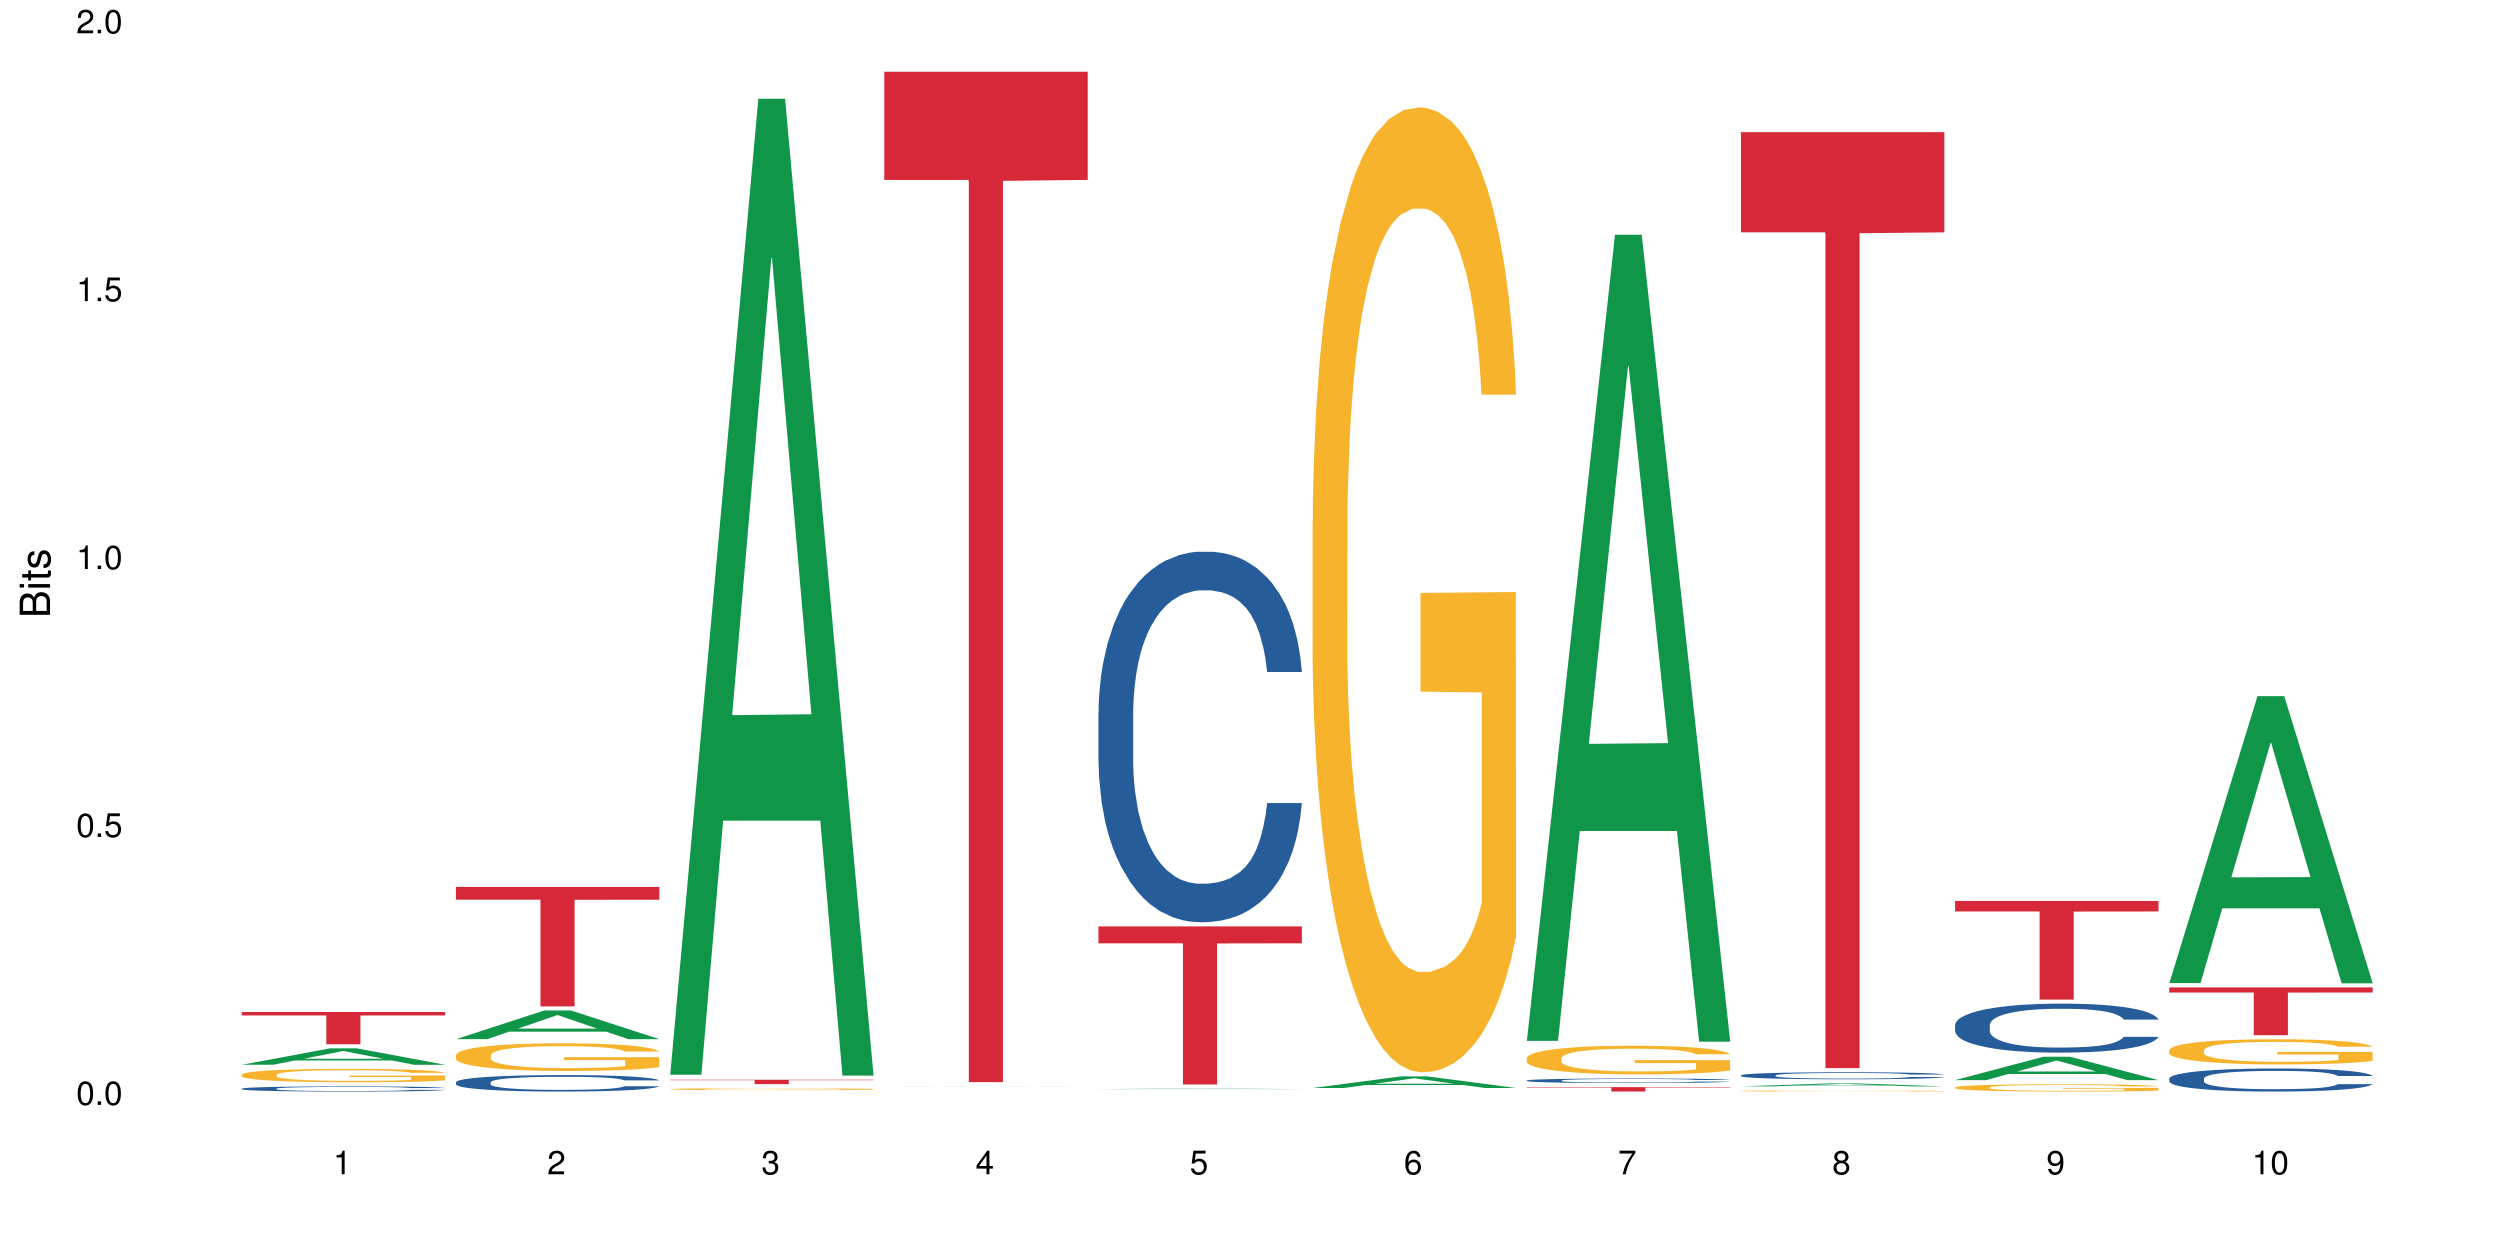 <?xml version="1.0" encoding="UTF-8"?>
<svg xmlns="http://www.w3.org/2000/svg" xmlns:xlink="http://www.w3.org/1999/xlink" width="720pt" height="360pt" viewBox="0 0 720 360" version="1.1">
<defs>
<g>
<symbol overflow="visible" id="glyph0-0">
<path style="stroke:none;" d=""/>
</symbol>
<symbol overflow="visible" id="glyph0-1">
<path style="stroke:none;" d="M 2.641 -6.797 C 2 -6.797 1.422 -6.531 1.078 -6.047 C 0.641 -5.453 0.406 -4.547 0.406 -3.297 C 0.406 -1 1.188 0.219 2.641 0.219 C 4.078 0.219 4.859 -1 4.859 -3.234 C 4.859 -4.562 4.656 -5.438 4.203 -6.047 C 3.844 -6.531 3.281 -6.797 2.641 -6.797 Z M 2.641 -6.047 C 3.547 -6.047 4 -5.125 4 -3.312 C 4 -1.375 3.562 -0.484 2.625 -0.484 C 1.734 -0.484 1.281 -1.422 1.281 -3.281 C 1.281 -5.141 1.734 -6.047 2.641 -6.047 Z M 2.641 -6.047 "/>
</symbol>
<symbol overflow="visible" id="glyph0-2">
<path style="stroke:none;" d="M 1.828 -1 L 0.828 -1 L 0.828 0 L 1.828 0 Z M 1.828 -1 "/>
</symbol>
<symbol overflow="visible" id="glyph0-3">
<path style="stroke:none;" d="M 4.562 -6.797 L 1.062 -6.797 L 0.547 -3.094 L 1.328 -3.094 C 1.719 -3.562 2.047 -3.734 2.578 -3.734 C 3.484 -3.734 4.062 -3.109 4.062 -2.094 C 4.062 -1.125 3.484 -0.531 2.578 -0.531 C 1.828 -0.531 1.375 -0.906 1.188 -1.672 L 0.328 -1.672 C 0.453 -1.109 0.547 -0.844 0.75 -0.594 C 1.125 -0.078 1.828 0.219 2.594 0.219 C 3.969 0.219 4.922 -0.781 4.922 -2.219 C 4.922 -3.562 4.031 -4.484 2.719 -4.484 C 2.25 -4.484 1.859 -4.359 1.469 -4.062 L 1.734 -5.969 L 4.562 -5.969 Z M 4.562 -6.797 "/>
</symbol>
<symbol overflow="visible" id="glyph0-4">
<path style="stroke:none;" d="M 2.484 -4.844 L 2.484 0 L 3.328 0 L 3.328 -6.797 L 2.766 -6.797 C 2.469 -5.75 2.281 -5.609 0.984 -5.453 L 0.984 -4.844 Z M 2.484 -4.844 "/>
</symbol>
<symbol overflow="visible" id="glyph0-5">
<path style="stroke:none;" d="M 4.859 -0.828 L 1.281 -0.828 C 1.359 -1.391 1.672 -1.75 2.5 -2.234 L 3.469 -2.75 C 4.406 -3.266 4.906 -3.969 4.906 -4.812 C 4.906 -5.375 4.672 -5.906 4.266 -6.266 C 3.859 -6.625 3.375 -6.797 2.719 -6.797 C 1.859 -6.797 1.219 -6.5 0.844 -5.922 C 0.609 -5.562 0.5 -5.125 0.484 -4.438 L 1.328 -4.438 C 1.359 -4.906 1.406 -5.188 1.531 -5.406 C 1.75 -5.812 2.188 -6.062 2.703 -6.062 C 3.469 -6.062 4.031 -5.516 4.031 -4.781 C 4.031 -4.25 3.719 -3.797 3.125 -3.438 L 2.234 -2.938 C 0.812 -2.141 0.406 -1.5 0.328 0 L 4.859 0 Z M 4.859 -0.828 "/>
</symbol>
<symbol overflow="visible" id="glyph0-6">
<path style="stroke:none;" d="M 2.125 -3.125 L 2.578 -3.125 C 3.516 -3.125 3.984 -2.703 3.984 -1.891 C 3.984 -1.031 3.469 -0.531 2.578 -0.531 C 1.656 -0.531 1.203 -0.984 1.156 -1.969 L 0.312 -1.969 C 0.344 -1.422 0.438 -1.078 0.609 -0.766 C 0.953 -0.109 1.625 0.219 2.547 0.219 C 3.953 0.219 4.859 -0.609 4.859 -1.906 C 4.859 -2.766 4.516 -3.25 3.703 -3.516 C 4.344 -3.766 4.656 -4.25 4.656 -4.938 C 4.656 -6.109 3.875 -6.797 2.578 -6.797 C 1.203 -6.797 0.484 -6.047 0.453 -4.609 L 1.297 -4.609 C 1.312 -5.016 1.344 -5.25 1.453 -5.453 C 1.641 -5.828 2.062 -6.062 2.594 -6.062 C 3.344 -6.062 3.797 -5.625 3.797 -4.906 C 3.797 -4.422 3.609 -4.141 3.25 -3.984 C 3.016 -3.891 2.719 -3.844 2.125 -3.844 Z M 2.125 -3.125 "/>
</symbol>
<symbol overflow="visible" id="glyph0-7">
<path style="stroke:none;" d="M 3.141 -1.625 L 3.141 0 L 3.984 0 L 3.984 -1.625 L 4.984 -1.625 L 4.984 -2.391 L 3.984 -2.391 L 3.984 -6.797 L 3.359 -6.797 L 0.266 -2.516 L 0.266 -1.625 Z M 3.141 -2.391 L 1 -2.391 L 3.141 -5.359 Z M 3.141 -2.391 "/>
</symbol>
<symbol overflow="visible" id="glyph0-8">
<path style="stroke:none;" d="M 4.781 -5.031 C 4.609 -6.141 3.891 -6.797 2.844 -6.797 C 2.094 -6.797 1.422 -6.438 1.031 -5.828 C 0.609 -5.172 0.406 -4.344 0.406 -3.094 C 0.406 -1.953 0.578 -1.234 0.984 -0.625 C 1.359 -0.078 1.953 0.219 2.703 0.219 C 3.984 0.219 4.922 -0.734 4.922 -2.078 C 4.922 -3.344 4.062 -4.234 2.844 -4.234 C 2.172 -4.234 1.641 -3.969 1.281 -3.469 C 1.281 -5.125 1.828 -6.047 2.797 -6.047 C 3.391 -6.047 3.797 -5.672 3.938 -5.031 Z M 2.734 -3.484 C 3.547 -3.484 4.062 -2.922 4.062 -2 C 4.062 -1.156 3.484 -0.531 2.703 -0.531 C 1.922 -0.531 1.328 -1.188 1.328 -2.047 C 1.328 -2.891 1.906 -3.484 2.734 -3.484 Z M 2.734 -3.484 "/>
</symbol>
<symbol overflow="visible" id="glyph0-9">
<path style="stroke:none;" d="M 4.984 -6.797 L 0.438 -6.797 L 0.438 -5.969 L 4.109 -5.969 C 2.5 -3.656 1.828 -2.234 1.328 0 L 2.219 0 C 2.594 -2.172 3.453 -4.047 4.984 -6.094 Z M 4.984 -6.797 "/>
</symbol>
<symbol overflow="visible" id="glyph0-10">
<path style="stroke:none;" d="M 3.75 -3.578 C 4.453 -4 4.688 -4.344 4.688 -4.984 C 4.688 -6.047 3.844 -6.797 2.641 -6.797 C 1.438 -6.797 0.594 -6.047 0.594 -4.984 C 0.594 -4.359 0.828 -4.016 1.516 -3.578 C 0.734 -3.203 0.359 -2.641 0.359 -1.891 C 0.359 -0.641 1.297 0.219 2.641 0.219 C 3.984 0.219 4.922 -0.641 4.922 -1.875 C 4.922 -2.641 4.531 -3.203 3.75 -3.578 Z M 2.641 -6.047 C 3.359 -6.047 3.812 -5.625 3.812 -4.969 C 3.812 -4.344 3.344 -3.922 2.641 -3.922 C 1.922 -3.922 1.453 -4.344 1.453 -4.984 C 1.453 -5.625 1.922 -6.047 2.641 -6.047 Z M 2.641 -3.203 C 3.484 -3.203 4.062 -2.672 4.062 -1.875 C 4.062 -1.062 3.484 -0.531 2.625 -0.531 C 1.797 -0.531 1.219 -1.078 1.219 -1.875 C 1.219 -2.672 1.797 -3.203 2.641 -3.203 Z M 2.641 -3.203 "/>
</symbol>
<symbol overflow="visible" id="glyph0-11">
<path style="stroke:none;" d="M 0.516 -1.547 C 0.672 -0.438 1.406 0.219 2.438 0.219 C 3.188 0.219 3.859 -0.141 4.266 -0.75 C 4.688 -1.406 4.891 -2.25 4.891 -3.484 C 4.891 -4.625 4.703 -5.359 4.312 -5.953 C 3.938 -6.5 3.344 -6.797 2.594 -6.797 C 1.297 -6.797 0.359 -5.844 0.359 -4.516 C 0.359 -3.25 1.234 -2.344 2.453 -2.344 C 3.094 -2.344 3.562 -2.578 4.016 -3.109 C 4 -1.453 3.469 -0.531 2.5 -0.531 C 1.906 -0.531 1.484 -0.906 1.359 -1.547 Z M 2.578 -6.062 C 3.375 -6.062 3.969 -5.406 3.969 -4.531 C 3.969 -3.688 3.375 -3.094 2.547 -3.094 C 1.734 -3.094 1.234 -3.672 1.234 -4.578 C 1.234 -5.438 1.797 -6.062 2.578 -6.062 Z M 2.578 -6.062 "/>
</symbol>
<symbol overflow="visible" id="glyph1-0">
<path style="stroke:none;" d=""/>
</symbol>
<symbol overflow="visible" id="glyph1-1">
<path style="stroke:none;" d="M 0 -0.953 L 0 -4.891 C 0 -5.719 -0.234 -6.344 -0.734 -6.797 C -1.188 -7.234 -1.812 -7.469 -2.5 -7.469 C -3.547 -7.469 -4.188 -7 -4.625 -5.875 C -4.984 -6.672 -5.641 -7.094 -6.531 -7.094 C -7.156 -7.094 -7.734 -6.859 -8.141 -6.391 C -8.562 -5.938 -8.75 -5.344 -8.75 -4.5 L -8.75 -0.953 Z M -4.984 -2.062 L -7.766 -2.062 L -7.766 -4.219 C -7.766 -4.844 -7.688 -5.203 -7.453 -5.5 C -7.219 -5.812 -6.859 -5.969 -6.375 -5.969 C -5.906 -5.969 -5.531 -5.812 -5.297 -5.5 C -5.062 -5.203 -4.984 -4.844 -4.984 -4.219 Z M -0.984 -2.062 L -4 -2.062 L -4 -4.781 C -4 -5.328 -3.859 -5.688 -3.578 -5.953 C -3.297 -6.219 -2.922 -6.359 -2.484 -6.359 C -2.062 -6.359 -1.688 -6.219 -1.406 -5.953 C -1.109 -5.688 -0.984 -5.328 -0.984 -4.781 Z M -0.984 -2.062 "/>
</symbol>
<symbol overflow="visible" id="glyph1-2">
<path style="stroke:none;" d="M -6.281 -1.797 L -6.281 -0.797 L 0 -0.797 L 0 -1.797 Z M -8.75 -1.797 L -8.75 -0.797 L -7.484 -0.797 L -7.484 -1.797 Z M -8.75 -1.797 "/>
</symbol>
<symbol overflow="visible" id="glyph1-3">
<path style="stroke:none;" d="M -6.281 -3.047 L -6.281 -2.016 L -8.016 -2.016 L -8.016 -1.016 L -6.281 -1.016 L -6.281 -0.172 L -5.469 -0.172 L -5.469 -1.016 L -0.719 -1.016 C -0.078 -1.016 0.281 -1.453 0.281 -2.234 C 0.281 -2.469 0.25 -2.719 0.188 -3.047 L -0.641 -3.047 C -0.609 -2.922 -0.594 -2.766 -0.594 -2.562 C -0.594 -2.141 -0.719 -2.016 -1.156 -2.016 L -5.469 -2.016 L -5.469 -3.047 Z M -6.281 -3.047 "/>
</symbol>
<symbol overflow="visible" id="glyph1-4">
<path style="stroke:none;" d="M -4.531 -5.25 C -5.766 -5.25 -6.469 -4.422 -6.469 -2.969 C -6.469 -1.516 -5.719 -0.562 -4.547 -0.562 C -3.562 -0.562 -3.094 -1.062 -2.734 -2.562 L -2.516 -3.484 C -2.344 -4.188 -2.094 -4.469 -1.625 -4.469 C -1.047 -4.469 -0.641 -3.875 -0.641 -3 C -0.641 -2.453 -0.797 -2 -1.062 -1.75 C -1.25 -1.594 -1.422 -1.531 -1.875 -1.469 L -1.875 -0.406 C -0.422 -0.453 0.281 -1.266 0.281 -2.922 C 0.281 -4.5 -0.5 -5.516 -1.719 -5.516 C -2.656 -5.516 -3.172 -4.984 -3.469 -3.734 L -3.703 -2.766 C -3.891 -1.953 -4.156 -1.609 -4.594 -1.609 C -5.172 -1.609 -5.547 -2.125 -5.547 -2.938 C -5.547 -3.75 -5.203 -4.172 -4.531 -4.203 Z M -4.531 -5.25 "/>
</symbol>
</g>
</defs>
<g id="surface91563">
<rect x="0" y="0" width="720" height="360" style="fill:rgb(100%,100%,100%);fill-opacity:1;stroke:none;"/>
<path style=" stroke:none;fill-rule:nonzero;fill:rgb(6.275%,58.824%,28.235%);fill-opacity:1;" d="M 69.629 306.648 L 69.691 306.645 L 95.047 301.926 L 102.746 301.926 L 128.223 306.656 L 119.273 306.656 L 112.887 305.422 L 84.902 305.422 L 78.645 306.648 L 69.629 306.648 L 87.598 304.91 L 110.32 304.906 L 98.988 302.699 L 98.863 302.695 L 98.738 302.707 L 87.535 304.906 L 87.598 304.91 Z M 69.629 306.648 "/>
<path style=" stroke:none;fill-rule:nonzero;fill:rgb(14.51%,36.078%,60%);fill-opacity:1;" d="M 69.629 313.527 L 69.699 313.523 L 69.699 313.492 L 69.914 313.441 L 70.414 313.375 L 70.914 313.328 L 72.203 313.25 L 73.988 313.172 L 75.848 313.109 L 77.203 313.074 L 78.418 313.047 L 81.207 312.996 L 82.992 312.973 L 84.922 312.949 L 87.281 312.926 L 88.996 312.91 L 92.852 312.891 L 95.711 312.879 L 97.926 312.875 L 102.715 312.875 L 105.574 312.883 L 107.645 312.887 L 109.93 312.898 L 111.859 312.91 L 115.219 312.941 L 118.219 312.98 L 119.578 313 L 121.723 313.043 L 123.367 313.086 L 124.508 313.121 L 125.797 313.172 L 126.938 313.234 L 127.797 313.301 L 128.223 313.359 L 118.219 313.359 L 117.719 313.305 L 117.148 313.266 L 116.078 313.207 L 115.004 313.168 L 113.504 313.129 L 112.148 313.102 L 110.289 313.078 L 108.645 313.062 L 106.93 313.047 L 105.285 313.039 L 102.141 313.031 L 98.5 313.031 L 97.141 313.035 L 94.355 313.047 L 92.852 313.055 L 90.711 313.074 L 89.207 313.094 L 87.422 313.121 L 86.207 313.145 L 84.707 313.18 L 83.637 313.211 L 82.422 313.254 L 81.707 313.289 L 81.062 313.328 L 80.492 313.371 L 80.062 313.418 L 79.777 313.469 L 79.633 313.52 L 79.633 313.73 L 79.777 313.781 L 80.133 313.84 L 81.062 313.922 L 82.422 313.992 L 83.992 314.051 L 85.492 314.094 L 86.352 314.109 L 87.492 314.133 L 89.281 314.16 L 91.852 314.188 L 93.352 314.199 L 95.641 314.211 L 97.996 314.215 L 101.141 314.215 L 103.93 314.211 L 105.785 314.203 L 107.715 314.191 L 110.359 314.168 L 112.004 314.148 L 113.434 314.121 L 114.504 314.094 L 115.219 314.074 L 116.293 314.031 L 117.148 313.984 L 117.793 313.938 L 118.219 313.891 L 128.223 313.891 L 127.797 313.945 L 127.152 313.996 L 126.508 314.039 L 125.508 314.086 L 124.367 314.129 L 122.723 314.176 L 121.363 314.207 L 119.578 314.242 L 117.934 314.266 L 116.148 314.289 L 113.504 314.316 L 111.789 314.332 L 109.93 314.344 L 107.715 314.355 L 104.93 314.363 L 101.93 314.371 L 99.141 314.371 L 96.141 314.367 L 93.926 314.363 L 90.996 314.352 L 87.352 314.324 L 84.707 314.301 L 82.633 314.273 L 80.848 314.246 L 78.848 314.211 L 76.273 314.148 L 74.703 314.102 L 73.633 314.066 L 72.418 314.012 L 71.559 313.965 L 70.559 313.887 L 69.844 313.789 L 69.629 313.715 Z M 69.629 313.527 "/>
<path style=" stroke:none;fill-rule:nonzero;fill:rgb(96.863%,70.196%,16.863%);fill-opacity:1;" d="M 69.629 309.488 L 69.699 309.484 L 69.699 309.414 L 69.988 309.254 L 70.703 309.035 L 71.629 308.855 L 72.629 308.715 L 73.273 308.641 L 74.344 308.535 L 75.273 308.457 L 77.633 308.301 L 80.633 308.152 L 82.277 308.09 L 84.137 308.027 L 86.777 307.961 L 87.992 307.938 L 91.711 307.879 L 95.926 307.844 L 100.57 307.836 L 102.715 307.836 L 105.645 307.852 L 109.645 307.891 L 111.934 307.926 L 113.719 307.961 L 115.578 308.008 L 117.863 308.078 L 120.008 308.16 L 121.723 308.246 L 123.438 308.352 L 124.867 308.465 L 126.082 308.59 L 127.152 308.738 L 127.797 308.859 L 128.223 308.984 L 118.293 308.984 L 117.719 308.859 L 117.078 308.766 L 116.004 308.648 L 114.934 308.562 L 113.863 308.496 L 111.859 308.406 L 110.145 308.348 L 108.004 308.301 L 105.93 308.27 L 103.57 308.246 L 102.141 308.238 L 98.355 308.238 L 94.926 308.266 L 92.926 308.293 L 91.496 308.32 L 89.496 308.375 L 88.281 308.418 L 87.566 308.445 L 85.422 308.555 L 83.992 308.652 L 83.207 308.719 L 82.207 308.824 L 81.492 308.922 L 80.707 309.062 L 80.277 309.168 L 79.703 309.406 L 79.633 310.043 L 79.848 310.176 L 80.277 310.32 L 80.848 310.449 L 81.707 310.582 L 82.562 310.684 L 84.062 310.82 L 85.352 310.914 L 86.352 310.973 L 88.281 311.07 L 89.066 311.102 L 90.922 311.164 L 92.852 311.215 L 95.211 311.254 L 96.996 311.277 L 99.855 311.293 L 103.5 311.293 L 107.789 311.273 L 110.504 311.246 L 112.359 311.219 L 113.574 311.191 L 115.078 311.152 L 116.148 311.117 L 117.148 311.078 L 118.363 311.02 L 118.363 310.176 L 100.715 310.172 L 100.715 309.777 L 128.152 309.773 L 128.223 311.152 L 126.723 311.25 L 124.867 311.34 L 123.078 311.41 L 121.223 311.473 L 118.578 311.539 L 116.434 311.582 L 113.148 311.629 L 110.145 311.66 L 107 311.684 L 104.215 311.691 L 100.93 311.695 L 97.996 311.691 L 94.855 311.668 L 92.352 311.641 L 90.066 311.605 L 87.781 311.559 L 84.922 311.484 L 83.062 311.426 L 81.133 311.352 L 79.203 311.262 L 77.488 311.168 L 76.348 311.094 L 75.203 311.008 L 73.988 310.902 L 72.844 310.781 L 71.988 310.672 L 71.203 310.551 L 70.629 310.434 L 70.059 310.273 L 69.773 310.148 L 69.629 310.039 Z M 69.629 309.488 "/>
<path style=" stroke:none;fill-rule:nonzero;fill:rgb(83.922%,15.686%,22.353%);fill-opacity:1;" d="M 69.629 291.449 L 128.223 291.449 L 128.223 292.445 L 103.805 292.453 L 103.805 300.746 L 93.98 300.746 L 93.98 292.461 L 93.836 292.445 L 69.629 292.445 Z M 69.629 291.449 "/>
<path style=" stroke:none;fill-rule:nonzero;fill:rgb(6.275%,58.824%,28.235%);fill-opacity:1;" d="M 131.309 299.277 L 131.371 299.27 L 156.727 291.016 L 164.426 291.016 L 189.902 299.285 L 180.953 299.285 L 174.566 297.125 L 146.582 297.125 L 140.324 299.277 L 131.309 299.277 L 149.273 296.234 L 172 296.227 L 160.668 292.367 L 160.543 292.359 L 160.418 292.383 L 149.211 296.227 L 149.273 296.234 Z M 131.309 299.277 "/>
<path style=" stroke:none;fill-rule:nonzero;fill:rgb(14.51%,36.078%,60%);fill-opacity:1;" d="M 131.309 311.691 L 131.379 311.684 L 131.379 311.582 L 131.594 311.418 L 132.094 311.207 L 132.594 311.066 L 133.883 310.809 L 135.668 310.562 L 137.523 310.371 L 138.883 310.258 L 140.098 310.172 L 142.883 310.012 L 144.672 309.93 L 146.602 309.855 L 148.957 309.781 L 150.672 309.738 L 154.531 309.668 L 157.391 309.637 L 159.605 309.625 L 164.395 309.625 L 167.25 309.641 L 169.324 309.664 L 171.609 309.699 L 173.539 309.738 L 176.898 309.832 L 179.898 309.953 L 181.258 310.023 L 183.402 310.16 L 185.043 310.289 L 186.188 310.402 L 187.473 310.562 L 188.617 310.758 L 189.477 310.977 L 189.902 311.164 L 179.898 311.164 L 179.398 310.992 L 178.828 310.855 L 177.758 310.68 L 176.684 310.555 L 175.184 310.426 L 173.824 310.344 L 171.969 310.262 L 170.324 310.211 L 168.609 310.172 L 166.965 310.145 L 163.82 310.121 L 160.176 310.121 L 158.82 310.129 L 156.031 310.164 L 154.531 310.191 L 152.387 310.254 L 150.887 310.309 L 149.102 310.398 L 147.887 310.473 L 146.387 310.582 L 145.312 310.684 L 144.098 310.828 L 143.387 310.934 L 142.742 311.055 L 142.172 311.199 L 141.742 311.352 L 141.457 311.512 L 141.312 311.668 L 141.312 312.34 L 141.457 312.496 L 141.812 312.68 L 142.742 312.945 L 144.098 313.172 L 145.672 313.355 L 147.172 313.484 L 148.031 313.547 L 149.172 313.617 L 150.961 313.703 L 153.531 313.789 L 155.031 313.824 L 157.32 313.859 L 159.676 313.875 L 162.82 313.875 L 165.609 313.859 L 167.465 313.836 L 169.395 313.801 L 172.039 313.73 L 173.684 313.66 L 175.113 313.578 L 176.184 313.496 L 176.898 313.426 L 177.969 313.289 L 178.828 313.145 L 179.473 312.992 L 179.898 312.844 L 189.902 312.844 L 189.477 313.016 L 188.832 313.188 L 188.188 313.312 L 187.188 313.465 L 186.047 313.598 L 184.402 313.75 L 183.043 313.852 L 181.258 313.957 L 179.613 314.039 L 177.828 314.113 L 175.184 314.203 L 173.469 314.246 L 171.609 314.285 L 169.395 314.32 L 166.609 314.348 L 163.605 314.367 L 160.82 314.371 L 157.82 314.363 L 155.605 314.344 L 152.676 314.305 L 149.031 314.227 L 146.387 314.145 L 144.312 314.062 L 142.527 313.977 L 140.527 313.859 L 137.953 313.668 L 136.383 313.52 L 135.309 313.398 L 134.094 313.23 L 133.238 313.078 L 132.238 312.836 L 131.523 312.527 L 131.309 312.289 Z M 131.309 311.691 "/>
<path style=" stroke:none;fill-rule:nonzero;fill:rgb(96.863%,70.196%,16.863%);fill-opacity:1;" d="M 131.309 303.883 L 131.379 303.875 L 131.379 303.73 L 131.664 303.402 L 132.379 302.949 L 133.309 302.578 L 134.309 302.285 L 134.953 302.133 L 136.023 301.914 L 136.953 301.754 L 139.312 301.426 L 142.312 301.121 L 143.957 300.988 L 145.812 300.863 L 148.457 300.727 L 149.672 300.676 L 153.391 300.559 L 157.605 300.484 L 162.25 300.465 L 164.395 300.473 L 167.324 300.5 L 171.324 300.582 L 173.613 300.652 L 175.398 300.727 L 177.254 300.82 L 179.543 300.969 L 181.688 301.141 L 183.402 301.316 L 185.117 301.535 L 186.547 301.77 L 187.762 302.023 L 188.832 302.332 L 189.477 302.586 L 189.902 302.84 L 179.973 302.84 L 179.398 302.586 L 178.758 302.387 L 177.684 302.148 L 176.613 301.973 L 175.539 301.836 L 173.539 301.645 L 171.824 301.527 L 169.68 301.426 L 167.609 301.359 L 165.25 301.316 L 163.82 301.301 L 160.035 301.301 L 156.605 301.352 L 154.605 301.41 L 153.176 301.469 L 151.172 301.578 L 149.957 301.668 L 149.246 301.727 L 147.102 301.949 L 145.672 302.156 L 144.887 302.293 L 143.887 302.512 L 143.172 302.711 L 142.383 303 L 141.957 303.219 L 141.383 303.715 L 141.312 305.027 L 141.527 305.305 L 141.957 305.602 L 142.527 305.863 L 143.387 306.141 L 144.242 306.355 L 145.742 306.637 L 147.027 306.828 L 148.031 306.953 L 149.957 307.148 L 150.746 307.215 L 152.602 307.344 L 154.531 307.445 L 156.891 307.535 L 158.676 307.578 L 161.535 307.613 L 165.18 307.613 L 169.469 307.57 L 172.184 307.512 L 174.039 307.453 L 175.254 307.402 L 176.754 307.324 L 177.828 307.25 L 178.828 307.168 L 180.043 307.047 L 180.043 305.305 L 162.391 305.297 L 162.391 304.48 L 189.832 304.473 L 189.902 307.324 L 188.402 307.52 L 186.547 307.711 L 184.758 307.855 L 182.902 307.98 L 180.258 308.117 L 178.113 308.203 L 174.824 308.309 L 171.824 308.371 L 168.68 308.418 L 165.895 308.438 L 162.605 308.445 L 159.676 308.43 L 156.531 308.387 L 154.031 308.328 L 151.746 308.258 L 149.457 308.16 L 146.602 308.008 L 144.742 307.883 L 142.812 307.73 L 140.883 307.551 L 139.168 307.352 L 138.027 307.199 L 136.883 307.023 L 135.668 306.805 L 134.523 306.559 L 133.668 306.332 L 132.879 306.078 L 132.309 305.836 L 131.738 305.508 L 131.453 305.246 L 131.309 305.02 Z M 131.309 303.883 "/>
<path style=" stroke:none;fill-rule:nonzero;fill:rgb(83.922%,15.686%,22.353%);fill-opacity:1;" d="M 131.309 255.43 L 189.902 255.43 L 189.902 259.113 L 165.484 259.145 L 165.484 289.836 L 155.656 289.836 L 155.656 259.176 L 155.516 259.113 L 131.309 259.113 Z M 131.309 255.43 "/>
<path style=" stroke:none;fill-rule:nonzero;fill:rgb(6.275%,58.824%,28.235%);fill-opacity:1;" d="M 192.988 309.52 L 193.051 309.254 L 218.402 28.441 L 226.105 28.441 L 251.582 309.781 L 242.629 309.781 L 236.246 236.344 L 208.262 236.344 L 202.004 309.52 L 192.988 309.52 L 210.953 205.965 L 233.68 205.699 L 222.348 74.406 L 222.223 74.141 L 222.098 74.934 L 210.891 205.699 L 210.953 205.965 Z M 192.988 309.52 "/>
<path style=" stroke:none;fill-rule:nonzero;fill:rgb(96.863%,70.196%,16.863%);fill-opacity:1;" d="M 192.988 313.652 L 193.059 313.648 L 193.059 313.641 L 193.344 313.617 L 194.059 313.586 L 194.988 313.562 L 195.988 313.543 L 196.633 313.531 L 197.703 313.516 L 198.633 313.504 L 200.992 313.484 L 203.992 313.461 L 205.637 313.453 L 207.492 313.445 L 210.137 313.434 L 211.352 313.434 L 215.066 313.426 L 219.285 313.418 L 226.074 313.418 L 229.004 313.422 L 233.004 313.426 L 235.289 313.43 L 237.078 313.434 L 238.934 313.441 L 241.223 313.453 L 243.367 313.465 L 245.082 313.477 L 246.797 313.492 L 248.223 313.508 L 249.438 313.523 L 250.512 313.543 L 251.152 313.562 L 251.582 313.578 L 241.648 313.578 L 241.078 313.562 L 240.434 313.547 L 239.363 313.531 L 238.293 313.52 L 237.219 313.512 L 235.219 313.496 L 233.504 313.488 L 231.359 313.484 L 229.289 313.48 L 226.93 313.477 L 225.5 313.473 L 221.715 313.473 L 218.285 313.477 L 216.281 313.48 L 214.855 313.484 L 212.852 313.492 L 211.637 313.5 L 210.922 313.504 L 208.781 313.52 L 207.352 313.531 L 206.566 313.543 L 205.562 313.559 L 204.852 313.57 L 204.062 313.59 L 203.637 313.605 L 203.062 313.641 L 202.992 313.727 L 203.207 313.746 L 203.637 313.77 L 204.207 313.785 L 205.062 313.805 L 205.922 313.82 L 207.422 313.84 L 208.707 313.852 L 209.707 313.859 L 211.637 313.871 L 212.426 313.879 L 214.281 313.887 L 216.211 313.895 L 218.57 313.898 L 220.355 313.902 L 223.215 313.906 L 226.859 313.906 L 231.145 313.902 L 233.863 313.898 L 235.719 313.895 L 236.934 313.891 L 238.434 313.887 L 239.508 313.879 L 240.508 313.875 L 241.723 313.867 L 241.723 313.746 L 224.07 313.746 L 224.07 313.691 L 251.512 313.691 L 251.582 313.887 L 250.082 313.898 L 248.223 313.91 L 246.438 313.922 L 244.578 313.93 L 241.938 313.938 L 239.793 313.945 L 236.504 313.953 L 233.504 313.957 L 230.359 313.961 L 221.355 313.961 L 218.211 313.957 L 215.711 313.953 L 213.426 313.949 L 211.137 313.941 L 208.281 313.934 L 206.422 313.922 L 204.492 313.914 L 202.562 313.898 L 200.848 313.887 L 199.703 313.875 L 198.562 313.863 L 197.348 313.852 L 196.203 313.832 L 195.348 313.816 L 194.559 313.801 L 193.988 313.785 L 193.418 313.762 L 193.129 313.742 L 192.988 313.727 Z M 192.988 313.652 "/>
<path style=" stroke:none;fill-rule:nonzero;fill:rgb(83.922%,15.686%,22.353%);fill-opacity:1;" d="M 192.988 310.961 L 251.582 310.961 L 251.582 311.098 L 227.164 311.102 L 227.164 312.238 L 217.336 312.238 L 217.336 311.102 L 217.195 311.098 L 192.988 311.098 Z M 192.988 310.961 "/>
<path style=" stroke:none;fill-rule:nonzero;fill:rgb(6.275%,58.824%,28.235%);fill-opacity:1;" d="M 254.668 312.883 L 254.73 312.883 L 280.082 312.84 L 287.781 312.84 L 313.262 312.883 L 304.309 312.883 L 297.926 312.871 L 269.941 312.871 L 263.68 312.883 L 254.668 312.883 L 272.633 312.867 L 295.359 312.867 L 284.027 312.844 L 283.777 312.844 L 272.57 312.867 L 272.633 312.867 Z M 254.668 312.883 "/>
<path style=" stroke:none;fill-rule:nonzero;fill:rgb(83.922%,15.686%,22.353%);fill-opacity:1;" d="M 254.668 20.664 L 313.262 20.664 L 313.262 51.812 L 288.84 52.086 L 288.84 311.66 L 279.016 311.66 L 279.016 52.359 L 278.875 51.812 L 254.668 51.812 Z M 254.668 20.664 "/>
<path style=" stroke:none;fill-rule:nonzero;fill:rgb(6.275%,58.824%,28.235%);fill-opacity:1;" d="M 316.348 313.664 L 316.41 313.664 L 341.762 313.504 L 349.461 313.504 L 374.941 313.664 L 365.988 313.664 L 359.605 313.625 L 331.621 313.625 L 325.359 313.664 L 316.348 313.664 L 334.312 313.605 L 357.039 313.605 L 345.707 313.531 L 345.457 313.531 L 334.25 313.605 L 334.312 313.605 Z M 316.348 313.664 "/>
<path style=" stroke:none;fill-rule:nonzero;fill:rgb(14.51%,36.078%,60%);fill-opacity:1;" d="M 316.348 205.34 L 316.418 205.242 L 316.418 202.902 L 316.633 199.195 L 317.133 194.512 L 317.633 191.293 L 318.918 185.539 L 320.703 179.98 L 322.562 175.688 L 323.922 173.152 L 325.137 171.199 L 327.922 167.594 L 329.707 165.738 L 331.637 164.082 L 333.996 162.422 L 335.711 161.445 L 339.57 159.887 L 342.43 159.203 L 344.645 158.91 L 349.43 158.91 L 352.289 159.301 L 354.363 159.789 L 356.648 160.57 L 358.578 161.445 L 361.938 163.594 L 364.938 166.324 L 366.293 167.883 L 368.438 170.91 L 370.082 173.836 L 371.227 176.371 L 372.512 179.98 L 373.656 184.367 L 374.512 189.344 L 374.941 193.539 L 364.938 193.539 L 364.438 189.637 L 363.867 186.613 L 362.793 182.613 L 361.723 179.785 L 360.223 176.957 L 358.863 175.102 L 357.004 173.25 L 355.363 172.078 L 353.648 171.199 L 352.004 170.617 L 348.859 170.031 L 345.215 170.031 L 343.855 170.227 L 341.07 171.008 L 339.57 171.688 L 337.426 173.055 L 335.926 174.324 L 334.141 176.273 L 332.926 177.93 L 331.422 180.469 L 330.352 182.711 L 329.137 185.93 L 328.422 188.367 L 327.777 191.098 L 327.207 194.32 L 326.777 197.73 L 326.492 201.34 L 326.352 204.852 L 326.352 219.973 L 326.492 223.484 L 326.852 227.578 L 327.777 233.531 L 329.137 238.699 L 330.707 242.797 L 332.211 245.723 L 333.066 247.09 L 334.211 248.648 L 335.996 250.602 L 338.57 252.551 L 340.07 253.332 L 342.355 254.109 L 344.715 254.5 L 347.859 254.5 L 350.645 254.109 L 352.504 253.625 L 354.434 252.844 L 357.078 251.184 L 358.719 249.625 L 360.148 247.77 L 361.223 245.918 L 361.938 244.355 L 363.008 241.332 L 363.867 238.016 L 364.508 234.602 L 364.938 231.285 L 374.941 231.285 L 374.512 235.188 L 373.871 238.992 L 373.227 241.82 L 372.227 245.234 L 371.082 248.258 L 369.438 251.672 L 368.082 253.918 L 366.293 256.355 L 364.652 258.207 L 362.863 259.867 L 360.223 261.816 L 358.508 262.793 L 356.648 263.672 L 354.434 264.449 L 351.645 265.133 L 348.645 265.523 L 345.859 265.621 L 342.855 265.426 L 340.641 265.035 L 337.711 264.156 L 334.066 262.402 L 331.422 260.551 L 329.352 258.695 L 327.566 256.746 L 325.562 254.109 L 322.992 249.82 L 321.418 246.504 L 320.348 243.773 L 319.133 239.969 L 318.273 236.555 L 317.273 231.09 L 316.559 224.168 L 316.348 218.801 Z M 316.348 205.34 "/>
<path style=" stroke:none;fill-rule:nonzero;fill:rgb(83.922%,15.686%,22.353%);fill-opacity:1;" d="M 316.348 266.801 L 374.941 266.801 L 374.941 271.672 L 350.52 271.715 L 350.52 312.324 L 340.695 312.324 L 340.695 271.758 L 340.555 271.672 L 316.348 271.672 Z M 316.348 266.801 "/>
<path style=" stroke:none;fill-rule:nonzero;fill:rgb(6.275%,58.824%,28.235%);fill-opacity:1;" d="M 378.023 313.34 L 378.086 313.336 L 403.441 310.012 L 411.141 310.012 L 436.621 313.34 L 427.668 313.34 L 421.281 312.473 L 393.301 312.473 L 387.039 313.34 L 378.023 313.34 L 395.992 312.113 L 418.715 312.109 L 407.387 310.559 L 407.262 310.555 L 407.137 310.562 L 395.93 312.109 L 395.992 312.113 Z M 378.023 313.34 "/>
<path style=" stroke:none;fill-rule:nonzero;fill:rgb(96.863%,70.196%,16.863%);fill-opacity:1;" d="M 378.023 149.949 L 378.098 149.695 L 378.098 144.617 L 378.383 133.199 L 379.098 117.461 L 380.027 104.516 L 381.027 94.363 L 381.668 89.035 L 382.742 81.422 L 383.672 75.836 L 386.027 64.414 L 389.031 53.754 L 390.672 49.188 L 392.531 44.871 L 395.176 40.051 L 396.391 38.273 L 400.105 34.211 L 404.32 31.672 L 408.965 30.91 L 411.109 31.164 L 414.039 32.18 L 418.043 34.973 L 420.328 37.512 L 422.113 40.051 L 423.973 43.348 L 426.258 48.426 L 428.402 54.516 L 430.117 60.609 L 431.832 68.223 L 433.262 76.344 L 434.477 85.227 L 435.547 95.887 L 436.191 104.77 L 436.621 113.652 L 426.688 113.652 L 426.117 104.77 L 425.473 97.918 L 424.402 89.543 L 423.328 83.449 L 422.258 78.629 L 420.258 72.027 L 418.543 67.969 L 416.398 64.414 L 414.324 62.129 L 411.969 60.609 L 410.539 60.102 L 406.75 60.102 L 403.32 61.875 L 401.32 63.906 L 399.891 65.938 L 397.891 69.746 L 396.676 72.789 L 395.961 74.82 L 393.816 82.688 L 392.387 89.797 L 391.602 94.617 L 390.602 102.234 L 389.887 109.086 L 389.102 119.238 L 388.672 126.852 L 388.102 144.109 L 388.027 189.797 L 388.242 199.441 L 388.672 209.848 L 389.242 218.984 L 390.102 228.629 L 390.961 235.992 L 392.461 245.891 L 393.746 252.488 L 394.746 256.805 L 396.676 263.656 L 397.461 265.941 L 399.32 270.508 L 401.25 274.062 L 403.605 277.109 L 405.395 278.629 L 408.25 279.898 L 411.895 279.898 L 416.184 278.375 L 418.898 276.348 L 420.758 274.316 L 421.973 272.539 L 423.473 269.746 L 424.543 267.211 L 425.543 264.418 L 426.758 260.102 L 426.758 199.441 L 409.109 199.188 L 409.109 170.762 L 436.551 170.508 L 436.621 269.746 L 435.121 276.602 L 433.262 283.199 L 431.477 288.273 L 429.617 292.59 L 426.973 297.414 L 424.828 300.457 L 421.543 304.012 L 418.543 306.297 L 415.398 307.82 L 412.609 308.578 L 409.324 308.832 L 406.395 308.328 L 403.25 306.805 L 400.75 304.773 L 398.461 302.234 L 396.176 298.934 L 393.316 293.605 L 391.461 289.289 L 389.531 283.961 L 387.602 277.613 L 385.887 270.762 L 384.742 265.434 L 383.598 259.34 L 382.383 251.727 L 381.242 243.098 L 380.383 235.23 L 379.598 226.344 L 379.027 217.969 L 378.453 206.547 L 378.168 197.41 L 378.023 189.543 Z M 378.023 149.949 "/>
<path style=" stroke:none;fill-rule:nonzero;fill:rgb(6.275%,58.824%,28.235%);fill-opacity:1;" d="M 439.703 299.773 L 439.766 299.555 L 465.121 67.598 L 472.82 67.598 L 498.301 299.992 L 489.348 299.992 L 482.961 239.332 L 454.98 239.332 L 448.719 299.773 L 439.703 299.773 L 457.672 214.234 L 480.395 214.02 L 469.066 105.566 L 468.938 105.348 L 468.812 106.004 L 457.609 214.02 L 457.672 214.234 Z M 439.703 299.773 "/>
<path style=" stroke:none;fill-rule:nonzero;fill:rgb(14.51%,36.078%,60%);fill-opacity:1;" d="M 439.703 311.176 L 439.777 311.176 L 439.777 311.148 L 439.988 311.102 L 440.492 311.043 L 440.992 311.004 L 442.277 310.934 L 444.062 310.867 L 445.922 310.812 L 447.277 310.785 L 448.492 310.758 L 451.281 310.715 L 453.066 310.691 L 454.996 310.672 L 457.355 310.652 L 459.07 310.641 L 462.93 310.621 L 465.785 310.613 L 468 310.609 L 472.789 310.609 L 475.648 310.613 L 477.719 310.621 L 480.008 310.629 L 481.938 310.641 L 485.293 310.668 L 488.297 310.699 L 489.652 310.719 L 491.797 310.758 L 493.441 310.793 L 494.582 310.824 L 495.871 310.867 L 497.012 310.922 L 497.871 310.98 L 498.301 311.031 L 488.297 311.031 L 487.797 310.984 L 487.223 310.949 L 486.152 310.898 L 485.078 310.863 L 483.578 310.828 L 482.223 310.809 L 480.363 310.785 L 478.719 310.77 L 477.004 310.758 L 475.363 310.754 L 472.219 310.746 L 467.215 310.746 L 464.43 310.758 L 462.93 310.766 L 460.785 310.781 L 459.285 310.797 L 457.496 310.82 L 456.281 310.844 L 454.781 310.871 L 453.711 310.898 L 452.496 310.941 L 451.781 310.969 L 451.137 311.004 L 450.566 311.043 L 450.137 311.086 L 449.852 311.129 L 449.707 311.172 L 449.707 311.355 L 449.852 311.398 L 450.207 311.449 L 451.137 311.523 L 452.496 311.586 L 454.066 311.637 L 455.566 311.672 L 456.426 311.688 L 457.57 311.707 L 459.355 311.73 L 461.926 311.754 L 463.43 311.766 L 465.715 311.773 L 468.074 311.777 L 471.219 311.777 L 474.004 311.773 L 475.863 311.77 L 477.793 311.758 L 480.434 311.738 L 482.078 311.719 L 483.508 311.695 L 484.578 311.676 L 485.293 311.656 L 486.367 311.617 L 487.223 311.578 L 487.867 311.535 L 488.297 311.496 L 498.301 311.496 L 497.871 311.543 L 497.227 311.59 L 496.586 311.625 L 495.586 311.664 L 494.441 311.703 L 492.797 311.746 L 491.441 311.773 L 489.652 311.801 L 488.008 311.824 L 486.223 311.844 L 483.578 311.867 L 481.863 311.879 L 480.008 311.891 L 477.793 311.902 L 475.004 311.91 L 472.004 311.914 L 466.215 311.914 L 464 311.91 L 461.07 311.898 L 457.426 311.875 L 454.781 311.852 L 452.711 311.832 L 450.922 311.809 L 448.922 311.773 L 446.352 311.723 L 444.777 311.68 L 443.707 311.648 L 442.492 311.602 L 441.633 311.559 L 440.633 311.492 L 439.918 311.406 L 439.703 311.344 Z M 439.703 311.176 "/>
<path style=" stroke:none;fill-rule:nonzero;fill:rgb(96.863%,70.196%,16.863%);fill-opacity:1;" d="M 439.703 304.711 L 439.777 304.703 L 439.777 304.551 L 440.062 304.211 L 440.777 303.742 L 441.707 303.359 L 442.707 303.059 L 443.348 302.898 L 444.422 302.672 L 445.348 302.508 L 447.707 302.168 L 450.707 301.852 L 452.352 301.715 L 454.211 301.586 L 456.855 301.445 L 458.07 301.391 L 461.785 301.27 L 466 301.195 L 470.645 301.172 L 472.789 301.18 L 475.719 301.211 L 479.719 301.293 L 482.008 301.367 L 483.793 301.445 L 485.652 301.543 L 487.938 301.691 L 490.082 301.875 L 491.797 302.055 L 493.512 302.281 L 494.941 302.523 L 496.156 302.785 L 497.227 303.102 L 497.871 303.367 L 498.301 303.629 L 488.367 303.629 L 487.797 303.367 L 487.152 303.164 L 486.082 302.914 L 485.008 302.734 L 483.938 302.59 L 481.938 302.395 L 480.223 302.273 L 478.078 302.168 L 476.004 302.102 L 473.648 302.055 L 472.219 302.039 L 468.43 302.039 L 465 302.094 L 463 302.152 L 461.57 302.215 L 459.57 302.328 L 458.355 302.418 L 457.641 302.477 L 455.496 302.711 L 454.066 302.922 L 453.281 303.066 L 452.281 303.293 L 451.566 303.496 L 450.781 303.797 L 450.352 304.023 L 449.781 304.535 L 449.707 305.895 L 449.922 306.18 L 450.352 306.488 L 450.922 306.762 L 451.781 307.047 L 452.637 307.266 L 454.141 307.559 L 455.426 307.754 L 456.426 307.883 L 458.355 308.086 L 459.141 308.156 L 461 308.289 L 462.93 308.395 L 465.285 308.488 L 467.074 308.531 L 469.93 308.57 L 473.574 308.57 L 477.863 308.523 L 480.578 308.465 L 482.438 308.402 L 483.652 308.352 L 485.152 308.27 L 486.223 308.191 L 487.223 308.109 L 488.438 307.98 L 488.438 306.18 L 470.789 306.172 L 470.789 305.328 L 498.227 305.32 L 498.301 308.27 L 496.801 308.473 L 494.941 308.668 L 493.156 308.82 L 491.297 308.945 L 488.652 309.09 L 486.508 309.18 L 483.223 309.285 L 480.223 309.355 L 477.078 309.398 L 474.289 309.422 L 471.004 309.43 L 468.074 309.414 L 464.93 309.367 L 462.43 309.309 L 460.141 309.234 L 457.855 309.137 L 454.996 308.977 L 453.137 308.848 L 451.211 308.691 L 449.281 308.504 L 447.566 308.297 L 446.422 308.141 L 445.277 307.961 L 444.062 307.734 L 442.922 307.477 L 442.062 307.242 L 441.277 306.98 L 440.703 306.73 L 440.133 306.391 L 439.848 306.121 L 439.703 305.887 Z M 439.703 304.711 "/>
<path style=" stroke:none;fill-rule:nonzero;fill:rgb(83.922%,15.686%,22.353%);fill-opacity:1;" d="M 439.703 313.094 L 498.301 313.094 L 498.301 313.23 L 473.879 313.234 L 473.879 314.371 L 464.055 314.371 L 464.055 313.234 L 463.91 313.23 L 439.703 313.23 Z M 439.703 313.094 "/>
<path style=" stroke:none;fill-rule:nonzero;fill:rgb(6.275%,58.824%,28.235%);fill-opacity:1;" d="M 501.383 312.883 L 501.445 312.883 L 526.801 312.016 L 534.5 312.016 L 559.98 312.887 L 551.027 312.887 L 544.641 312.656 L 516.66 312.656 L 510.398 312.883 L 501.383 312.883 L 519.352 312.562 L 542.074 312.562 L 530.742 312.156 L 530.617 312.156 L 530.492 312.16 L 519.289 312.562 L 519.352 312.562 Z M 501.383 312.883 "/>
<path style=" stroke:none;fill-rule:nonzero;fill:rgb(14.51%,36.078%,60%);fill-opacity:1;" d="M 501.383 309.688 L 501.453 309.688 L 501.453 309.645 L 501.668 309.574 L 502.168 309.484 L 502.668 309.422 L 503.957 309.312 L 505.742 309.207 L 507.602 309.125 L 508.957 309.078 L 510.172 309.039 L 512.961 308.973 L 514.746 308.938 L 516.676 308.906 L 519.035 308.875 L 520.75 308.855 L 524.605 308.824 L 527.465 308.812 L 529.68 308.805 L 534.469 308.805 L 537.328 308.812 L 539.398 308.824 L 541.688 308.84 L 543.613 308.855 L 546.973 308.895 L 549.977 308.949 L 551.332 308.977 L 553.477 309.035 L 555.121 309.09 L 556.262 309.137 L 557.551 309.207 L 558.691 309.289 L 559.551 309.387 L 559.98 309.465 L 549.977 309.465 L 549.473 309.391 L 548.902 309.332 L 547.832 309.258 L 546.758 309.203 L 545.258 309.148 L 543.902 309.113 L 542.043 309.078 L 540.398 309.059 L 538.684 309.039 L 537.039 309.027 L 533.898 309.02 L 530.254 309.02 L 528.895 309.023 L 526.109 309.035 L 524.605 309.051 L 522.465 309.074 L 520.961 309.102 L 519.176 309.137 L 517.961 309.168 L 516.461 309.215 L 515.391 309.258 L 514.176 309.32 L 513.461 309.367 L 512.816 309.418 L 512.246 309.48 L 511.816 309.543 L 511.531 309.613 L 511.387 309.68 L 511.387 309.969 L 511.531 310.035 L 511.887 310.113 L 512.816 310.227 L 514.176 310.324 L 515.746 310.402 L 517.246 310.457 L 518.105 310.484 L 519.246 310.512 L 521.035 310.551 L 523.605 310.586 L 525.105 310.602 L 527.395 310.617 L 529.754 310.625 L 532.895 310.625 L 535.684 310.617 L 537.543 310.605 L 539.469 310.594 L 542.113 310.562 L 543.758 310.531 L 545.188 310.496 L 546.258 310.461 L 546.973 310.43 L 548.047 310.375 L 548.902 310.312 L 549.547 310.246 L 549.977 310.184 L 559.98 310.184 L 559.551 310.258 L 558.906 310.328 L 558.266 310.383 L 557.262 310.449 L 556.121 310.504 L 554.477 310.57 L 553.117 310.613 L 551.332 310.66 L 549.688 310.695 L 547.902 310.727 L 545.258 310.762 L 543.543 310.781 L 541.688 310.797 L 539.469 310.812 L 536.684 310.828 L 533.684 310.832 L 530.895 310.836 L 527.895 310.832 L 525.68 310.824 L 522.75 310.809 L 519.105 310.773 L 516.461 310.738 L 514.391 310.703 L 512.602 310.668 L 510.602 310.617 L 508.027 310.535 L 506.457 310.473 L 505.387 310.422 L 504.172 310.348 L 503.312 310.281 L 502.312 310.18 L 501.598 310.047 L 501.383 309.945 Z M 501.383 309.688 "/>
<path style=" stroke:none;fill-rule:nonzero;fill:rgb(96.863%,70.196%,16.863%);fill-opacity:1;" d="M 501.383 314.195 L 501.453 314.195 L 501.453 314.191 L 501.742 314.176 L 502.457 314.16 L 503.383 314.145 L 504.383 314.133 L 505.027 314.129 L 506.102 314.121 L 507.027 314.113 L 509.387 314.102 L 512.387 314.09 L 514.031 314.086 L 515.891 314.082 L 518.535 314.074 L 519.75 314.074 L 523.465 314.07 L 527.68 314.066 L 537.398 314.066 L 541.398 314.07 L 543.688 314.07 L 545.473 314.074 L 547.332 314.078 L 549.617 314.086 L 551.762 314.09 L 555.191 314.105 L 556.621 314.113 L 557.836 314.125 L 558.906 314.137 L 559.551 314.145 L 559.98 314.156 L 550.047 314.156 L 549.473 314.145 L 548.832 314.137 L 547.758 314.129 L 546.688 314.121 L 545.617 314.117 L 543.613 314.109 L 541.898 314.105 L 539.758 314.102 L 537.684 314.098 L 526.68 314.098 L 524.68 314.102 L 523.25 314.102 L 521.25 314.109 L 520.035 314.109 L 519.32 314.113 L 517.176 314.121 L 515.746 314.129 L 514.961 314.137 L 513.961 314.145 L 513.246 314.152 L 512.461 314.16 L 512.031 314.172 L 511.461 314.188 L 511.387 314.238 L 511.602 314.25 L 512.031 314.262 L 512.602 314.273 L 513.461 314.281 L 514.316 314.289 L 515.816 314.301 L 517.105 314.309 L 518.105 314.312 L 520.035 314.32 L 520.82 314.324 L 522.68 314.328 L 524.605 314.332 L 526.965 314.336 L 528.75 314.336 L 531.609 314.34 L 535.254 314.34 L 539.543 314.336 L 542.258 314.336 L 544.113 314.332 L 545.328 314.332 L 546.832 314.328 L 547.902 314.324 L 548.902 314.32 L 550.117 314.316 L 550.117 314.25 L 532.469 314.25 L 532.469 314.219 L 559.906 314.219 L 559.98 314.328 L 558.477 314.336 L 556.621 314.344 L 554.832 314.348 L 552.977 314.352 L 550.332 314.359 L 548.188 314.363 L 544.902 314.367 L 541.898 314.367 L 538.754 314.371 L 529.754 314.371 L 526.609 314.367 L 524.105 314.367 L 519.535 314.359 L 516.676 314.355 L 514.816 314.348 L 512.887 314.344 L 510.957 314.336 L 509.242 314.328 L 508.102 314.324 L 506.957 314.316 L 505.742 314.309 L 504.598 314.297 L 503.742 314.289 L 502.957 314.281 L 502.383 314.27 L 501.812 314.258 L 501.527 314.25 L 501.383 314.238 Z M 501.383 314.195 "/>
<path style=" stroke:none;fill-rule:nonzero;fill:rgb(83.922%,15.686%,22.353%);fill-opacity:1;" d="M 501.383 38.059 L 559.98 38.059 L 559.98 66.914 L 535.559 67.168 L 535.559 307.629 L 525.734 307.629 L 525.734 67.422 L 525.59 66.914 L 501.383 66.914 Z M 501.383 38.059 "/>
<path style=" stroke:none;fill-rule:nonzero;fill:rgb(6.275%,58.824%,28.235%);fill-opacity:1;" d="M 563.062 311.074 L 563.125 311.066 L 588.48 304.344 L 596.18 304.344 L 621.656 311.082 L 612.707 311.082 L 606.32 309.32 L 578.336 309.32 L 572.078 311.074 L 563.062 311.074 L 581.031 308.594 L 603.754 308.586 L 592.422 305.445 L 592.297 305.438 L 592.172 305.457 L 580.965 308.586 L 581.031 308.594 Z M 563.062 311.074 "/>
<path style=" stroke:none;fill-rule:nonzero;fill:rgb(14.51%,36.078%,60%);fill-opacity:1;" d="M 563.062 295.195 L 563.133 295.184 L 563.133 294.875 L 563.348 294.383 L 563.848 293.766 L 564.348 293.34 L 565.637 292.578 L 567.422 291.844 L 569.281 291.277 L 570.637 290.941 L 571.852 290.684 L 574.641 290.207 L 576.426 289.961 L 578.355 289.742 L 580.711 289.523 L 582.426 289.395 L 586.285 289.188 L 589.145 289.098 L 591.359 289.059 L 596.148 289.059 L 599.004 289.113 L 601.078 289.176 L 603.363 289.281 L 605.293 289.395 L 608.652 289.68 L 611.652 290.039 L 613.012 290.246 L 615.156 290.645 L 616.797 291.031 L 617.941 291.367 L 619.227 291.844 L 620.371 292.426 L 621.23 293.082 L 621.656 293.637 L 611.652 293.637 L 611.152 293.121 L 610.582 292.723 L 609.512 292.191 L 608.438 291.82 L 606.938 291.445 L 605.578 291.199 L 603.723 290.957 L 602.078 290.801 L 600.363 290.684 L 598.719 290.605 L 595.574 290.531 L 591.93 290.531 L 590.574 290.555 L 587.785 290.66 L 586.285 290.75 L 584.145 290.93 L 582.641 291.098 L 580.855 291.355 L 579.641 291.574 L 578.141 291.91 L 577.066 292.207 L 575.855 292.633 L 575.141 292.953 L 574.496 293.312 L 573.926 293.738 L 573.496 294.191 L 573.211 294.668 L 573.066 295.133 L 573.066 297.129 L 573.211 297.594 L 573.566 298.137 L 574.496 298.922 L 575.855 299.605 L 577.426 300.148 L 578.926 300.535 L 579.785 300.715 L 580.926 300.922 L 582.715 301.18 L 585.285 301.438 L 586.785 301.539 L 589.074 301.641 L 591.43 301.695 L 594.574 301.695 L 597.363 301.641 L 599.219 301.578 L 601.148 301.477 L 603.793 301.254 L 605.438 301.051 L 606.867 300.805 L 607.938 300.559 L 608.652 300.352 L 609.723 299.953 L 610.582 299.516 L 611.227 299.062 L 611.652 298.625 L 621.656 298.625 L 621.23 299.141 L 620.586 299.645 L 619.941 300.02 L 618.941 300.469 L 617.801 300.867 L 616.156 301.32 L 614.797 301.617 L 613.012 301.938 L 611.367 302.184 L 609.582 302.402 L 606.938 302.66 L 605.223 302.789 L 603.363 302.906 L 601.148 303.008 L 598.363 303.098 L 595.363 303.152 L 592.574 303.164 L 589.574 303.137 L 587.359 303.086 L 584.43 302.969 L 580.785 302.738 L 578.141 302.492 L 576.066 302.25 L 574.281 301.992 L 572.281 301.641 L 569.707 301.074 L 568.137 300.637 L 567.062 300.277 L 565.848 299.773 L 564.992 299.32 L 563.992 298.602 L 563.277 297.684 L 563.062 296.977 Z M 563.062 295.195 "/>
<path style=" stroke:none;fill-rule:nonzero;fill:rgb(96.863%,70.196%,16.863%);fill-opacity:1;" d="M 563.062 313.164 L 563.133 313.16 L 563.133 313.125 L 563.422 313.035 L 564.133 312.918 L 565.062 312.82 L 566.062 312.742 L 566.707 312.703 L 567.777 312.645 L 568.707 312.602 L 571.066 312.516 L 574.066 312.434 L 575.711 312.398 L 577.57 312.367 L 580.211 312.328 L 581.426 312.316 L 585.145 312.285 L 589.359 312.266 L 594.004 312.258 L 596.148 312.262 L 599.078 312.27 L 603.078 312.289 L 605.367 312.309 L 607.152 312.328 L 609.012 312.355 L 611.297 312.395 L 613.441 312.438 L 615.156 312.484 L 616.871 312.543 L 618.301 312.605 L 619.516 312.672 L 620.586 312.754 L 621.23 312.82 L 621.656 312.887 L 611.727 312.887 L 611.152 312.82 L 610.512 312.77 L 609.438 312.703 L 608.367 312.66 L 607.293 312.621 L 605.293 312.57 L 603.578 312.543 L 601.434 312.516 L 599.363 312.496 L 597.004 312.484 L 595.574 312.48 L 591.789 312.48 L 588.359 312.496 L 586.359 312.512 L 584.93 312.527 L 582.93 312.555 L 581.715 312.578 L 581 312.594 L 578.855 312.652 L 577.426 312.707 L 576.641 312.742 L 575.641 312.801 L 574.926 312.852 L 574.137 312.93 L 573.711 312.988 L 573.137 313.121 L 573.066 313.465 L 573.281 313.539 L 573.711 313.617 L 574.281 313.688 L 575.141 313.762 L 575.996 313.816 L 577.496 313.891 L 578.785 313.941 L 579.785 313.977 L 581.715 314.027 L 582.5 314.043 L 584.355 314.078 L 586.285 314.105 L 588.645 314.129 L 590.43 314.141 L 593.289 314.152 L 596.934 314.152 L 601.223 314.141 L 603.938 314.125 L 605.793 314.109 L 607.008 314.094 L 608.508 314.074 L 609.582 314.055 L 610.582 314.035 L 611.797 314 L 611.797 313.539 L 594.148 313.539 L 594.148 313.32 L 621.586 313.32 L 621.656 314.074 L 620.156 314.125 L 618.301 314.176 L 616.512 314.215 L 614.656 314.246 L 612.012 314.285 L 609.867 314.309 L 606.582 314.336 L 603.578 314.352 L 600.434 314.363 L 597.648 314.367 L 594.359 314.371 L 591.43 314.367 L 588.289 314.355 L 585.785 314.34 L 583.5 314.32 L 581.211 314.297 L 578.355 314.254 L 576.496 314.223 L 574.566 314.184 L 572.637 314.133 L 570.922 314.082 L 569.781 314.039 L 568.637 313.996 L 567.422 313.938 L 566.277 313.871 L 565.422 313.812 L 564.633 313.742 L 564.062 313.68 L 563.492 313.594 L 563.207 313.523 L 563.062 313.465 Z M 563.062 313.164 "/>
<path style=" stroke:none;fill-rule:nonzero;fill:rgb(83.922%,15.686%,22.353%);fill-opacity:1;" d="M 563.062 259.469 L 621.656 259.469 L 621.656 262.508 L 597.238 262.535 L 597.238 287.879 L 587.41 287.879 L 587.41 262.562 L 587.27 262.508 L 563.062 262.508 Z M 563.062 259.469 "/>
<path style=" stroke:none;fill-rule:nonzero;fill:rgb(6.275%,58.824%,28.235%);fill-opacity:1;" d="M 624.742 283.121 L 624.805 283.043 L 650.156 200.48 L 657.859 200.48 L 683.336 283.199 L 674.387 283.199 L 668 261.605 L 640.016 261.605 L 633.758 283.121 L 624.742 283.121 L 642.707 252.672 L 665.434 252.598 L 654.102 213.992 L 653.977 213.914 L 653.852 214.148 L 642.645 252.598 L 642.707 252.672 Z M 624.742 283.121 "/>
<path style=" stroke:none;fill-rule:nonzero;fill:rgb(14.51%,36.078%,60%);fill-opacity:1;" d="M 624.742 310.621 L 624.812 310.613 L 624.812 310.469 L 625.027 310.238 L 625.527 309.945 L 626.027 309.746 L 627.312 309.387 L 629.102 309.043 L 630.957 308.773 L 632.316 308.617 L 633.531 308.496 L 636.316 308.27 L 638.105 308.156 L 640.035 308.051 L 642.391 307.949 L 644.105 307.891 L 647.965 307.793 L 650.824 307.75 L 653.039 307.73 L 657.828 307.73 L 660.684 307.754 L 662.758 307.785 L 665.043 307.836 L 666.973 307.891 L 670.332 308.023 L 673.332 308.191 L 674.691 308.289 L 676.836 308.477 L 678.477 308.66 L 679.621 308.816 L 680.906 309.043 L 682.051 309.316 L 682.91 309.625 L 683.336 309.887 L 673.332 309.887 L 672.832 309.645 L 672.262 309.453 L 671.188 309.207 L 670.117 309.031 L 668.617 308.855 L 667.258 308.738 L 665.402 308.625 L 663.758 308.551 L 662.043 308.496 L 660.398 308.461 L 657.254 308.422 L 653.609 308.422 L 652.254 308.434 L 649.465 308.484 L 647.965 308.527 L 645.82 308.609 L 644.32 308.691 L 642.535 308.812 L 641.32 308.914 L 639.82 309.07 L 638.746 309.211 L 637.531 309.41 L 636.816 309.562 L 636.176 309.734 L 635.602 309.934 L 635.176 310.145 L 634.891 310.371 L 634.746 310.59 L 634.746 311.531 L 634.891 311.75 L 635.246 312.004 L 636.176 312.375 L 637.531 312.695 L 639.105 312.949 L 640.605 313.133 L 641.465 313.219 L 642.605 313.316 L 644.395 313.438 L 646.965 313.559 L 648.465 313.605 L 650.754 313.656 L 653.109 313.68 L 656.254 313.68 L 659.043 313.656 L 660.898 313.625 L 662.828 313.574 L 665.473 313.473 L 667.117 313.375 L 668.547 313.262 L 669.617 313.145 L 670.332 313.047 L 671.402 312.859 L 672.262 312.652 L 672.902 312.441 L 673.332 312.234 L 683.336 312.234 L 682.91 312.477 L 682.266 312.715 L 681.621 312.891 L 680.621 313.102 L 679.477 313.289 L 677.836 313.504 L 676.477 313.641 L 674.691 313.793 L 673.047 313.91 L 671.262 314.012 L 668.617 314.133 L 666.902 314.195 L 665.043 314.25 L 662.828 314.297 L 660.043 314.34 L 657.039 314.363 L 654.254 314.371 L 651.254 314.359 L 649.039 314.336 L 646.109 314.281 L 642.465 314.172 L 639.82 314.055 L 637.746 313.941 L 635.961 313.816 L 633.961 313.656 L 631.387 313.387 L 629.816 313.18 L 628.742 313.012 L 627.527 312.773 L 626.672 312.562 L 625.672 312.223 L 624.957 311.793 L 624.742 311.457 Z M 624.742 310.621 "/>
<path style=" stroke:none;fill-rule:nonzero;fill:rgb(96.863%,70.196%,16.863%);fill-opacity:1;" d="M 624.742 302.414 L 624.812 302.406 L 624.812 302.273 L 625.098 301.977 L 625.812 301.566 L 626.742 301.23 L 627.742 300.965 L 628.387 300.824 L 629.457 300.629 L 630.387 300.48 L 632.746 300.184 L 635.746 299.906 L 637.391 299.789 L 639.246 299.676 L 641.891 299.551 L 643.105 299.504 L 646.82 299.398 L 651.039 299.332 L 655.684 299.312 L 657.828 299.316 L 660.758 299.344 L 664.758 299.418 L 667.043 299.484 L 668.832 299.551 L 670.688 299.637 L 672.977 299.766 L 675.121 299.926 L 676.836 300.086 L 678.551 300.285 L 679.98 300.496 L 681.191 300.727 L 682.266 301.004 L 682.91 301.234 L 683.336 301.469 L 673.406 301.469 L 672.832 301.234 L 672.191 301.059 L 671.117 300.84 L 670.047 300.68 L 668.973 300.555 L 666.973 300.383 L 665.258 300.277 L 663.113 300.184 L 661.043 300.125 L 658.684 300.086 L 657.254 300.07 L 653.469 300.07 L 650.039 300.117 L 648.035 300.172 L 646.609 300.223 L 644.605 300.324 L 643.391 300.402 L 642.676 300.457 L 640.535 300.66 L 639.105 300.844 L 638.32 300.973 L 637.316 301.168 L 636.605 301.348 L 635.816 301.613 L 635.391 301.812 L 634.816 302.262 L 634.746 303.449 L 634.961 303.703 L 635.391 303.973 L 635.961 304.211 L 636.816 304.461 L 637.676 304.652 L 639.176 304.91 L 640.461 305.082 L 641.465 305.195 L 643.391 305.375 L 644.18 305.434 L 646.035 305.555 L 647.965 305.645 L 650.324 305.727 L 652.109 305.766 L 654.969 305.797 L 658.613 305.797 L 662.898 305.758 L 665.617 305.703 L 667.473 305.652 L 668.688 305.605 L 670.188 305.531 L 671.262 305.469 L 672.262 305.395 L 673.477 305.281 L 673.477 303.703 L 655.824 303.695 L 655.824 302.953 L 683.266 302.949 L 683.336 305.531 L 681.836 305.711 L 679.98 305.883 L 678.191 306.016 L 676.336 306.129 L 673.691 306.254 L 671.547 306.332 L 668.258 306.426 L 665.258 306.484 L 662.113 306.523 L 659.328 306.543 L 656.039 306.551 L 653.109 306.539 L 649.965 306.5 L 647.465 306.445 L 645.18 306.379 L 642.891 306.293 L 640.035 306.156 L 638.176 306.043 L 636.246 305.902 L 634.316 305.738 L 632.602 305.559 L 631.457 305.422 L 630.316 305.262 L 629.102 305.062 L 627.957 304.84 L 627.102 304.633 L 626.312 304.402 L 625.742 304.184 L 625.172 303.887 L 624.883 303.648 L 624.742 303.445 Z M 624.742 302.414 "/>
<path style=" stroke:none;fill-rule:nonzero;fill:rgb(83.922%,15.686%,22.353%);fill-opacity:1;" d="M 624.742 284.379 L 683.336 284.379 L 683.336 285.852 L 658.918 285.863 L 658.918 298.133 L 649.09 298.133 L 649.09 285.875 L 648.949 285.852 L 624.742 285.852 Z M 624.742 284.379 "/>
<g style="fill:rgb(0%,0%,0%);fill-opacity:1;">
  <use xlink:href="#glyph0-1" x="21.957" y="318.198"/>
  <use xlink:href="#glyph0-2" x="27.291" y="318.198"/>
  <use xlink:href="#glyph0-1" x="29.958" y="318.198"/>
</g>
<g style="fill:rgb(0%,0%,0%);fill-opacity:1;">
  <use xlink:href="#glyph0-1" x="21.957" y="241.042"/>
  <use xlink:href="#glyph0-2" x="27.291" y="241.042"/>
  <use xlink:href="#glyph0-3" x="29.958" y="241.042"/>
</g>
<g style="fill:rgb(0%,0%,0%);fill-opacity:1;">
  <use xlink:href="#glyph0-4" x="21.957" y="163.89"/>
  <use xlink:href="#glyph0-2" x="27.291" y="163.89"/>
  <use xlink:href="#glyph0-1" x="29.958" y="163.89"/>
</g>
<g style="fill:rgb(0%,0%,0%);fill-opacity:1;">
  <use xlink:href="#glyph0-4" x="21.957" y="86.733"/>
  <use xlink:href="#glyph0-2" x="27.291" y="86.733"/>
  <use xlink:href="#glyph0-3" x="29.958" y="86.733"/>
</g>
<g style="fill:rgb(0%,0%,0%);fill-opacity:1;">
  <use xlink:href="#glyph0-5" x="21.957" y="9.577"/>
  <use xlink:href="#glyph0-2" x="27.291" y="9.577"/>
  <use xlink:href="#glyph0-1" x="29.958" y="9.577"/>
</g>
<g style="fill:rgb(0%,0%,0%);fill-opacity:1;">
  <use xlink:href="#glyph0-4" x="95.926" y="338.19"/>
</g>
<g style="fill:rgb(0%,0%,0%);fill-opacity:1;">
  <use xlink:href="#glyph0-5" x="157.605" y="338.19"/>
</g>
<g style="fill:rgb(0%,0%,0%);fill-opacity:1;">
  <use xlink:href="#glyph0-6" x="219.285" y="338.19"/>
</g>
<g style="fill:rgb(0%,0%,0%);fill-opacity:1;">
  <use xlink:href="#glyph0-7" x="280.965" y="338.19"/>
</g>
<g style="fill:rgb(0%,0%,0%);fill-opacity:1;">
  <use xlink:href="#glyph0-3" x="342.645" y="338.19"/>
</g>
<g style="fill:rgb(0%,0%,0%);fill-opacity:1;">
  <use xlink:href="#glyph0-8" x="404.324" y="338.19"/>
</g>
<g style="fill:rgb(0%,0%,0%);fill-opacity:1;">
  <use xlink:href="#glyph0-9" x="466" y="338.19"/>
</g>
<g style="fill:rgb(0%,0%,0%);fill-opacity:1;">
  <use xlink:href="#glyph0-10" x="527.68" y="338.19"/>
</g>
<g style="fill:rgb(0%,0%,0%);fill-opacity:1;">
  <use xlink:href="#glyph0-11" x="589.359" y="338.19"/>
</g>
<g style="fill:rgb(0%,0%,0%);fill-opacity:1;">
  <use xlink:href="#glyph0-4" x="648.539" y="338.19"/>
  <use xlink:href="#glyph0-1" x="653.873" y="338.19"/>
</g>
<g style="fill:rgb(0%,0%,0%);fill-opacity:1;">
  <use xlink:href="#glyph1-1" x="14.412" y="178.016"/>
  <use xlink:href="#glyph1-2" x="14.412" y="170.012"/>
  <use xlink:href="#glyph1-3" x="14.412" y="167.348"/>
  <use xlink:href="#glyph1-4" x="14.412" y="164.012"/>
</g>
</g>
</svg>
